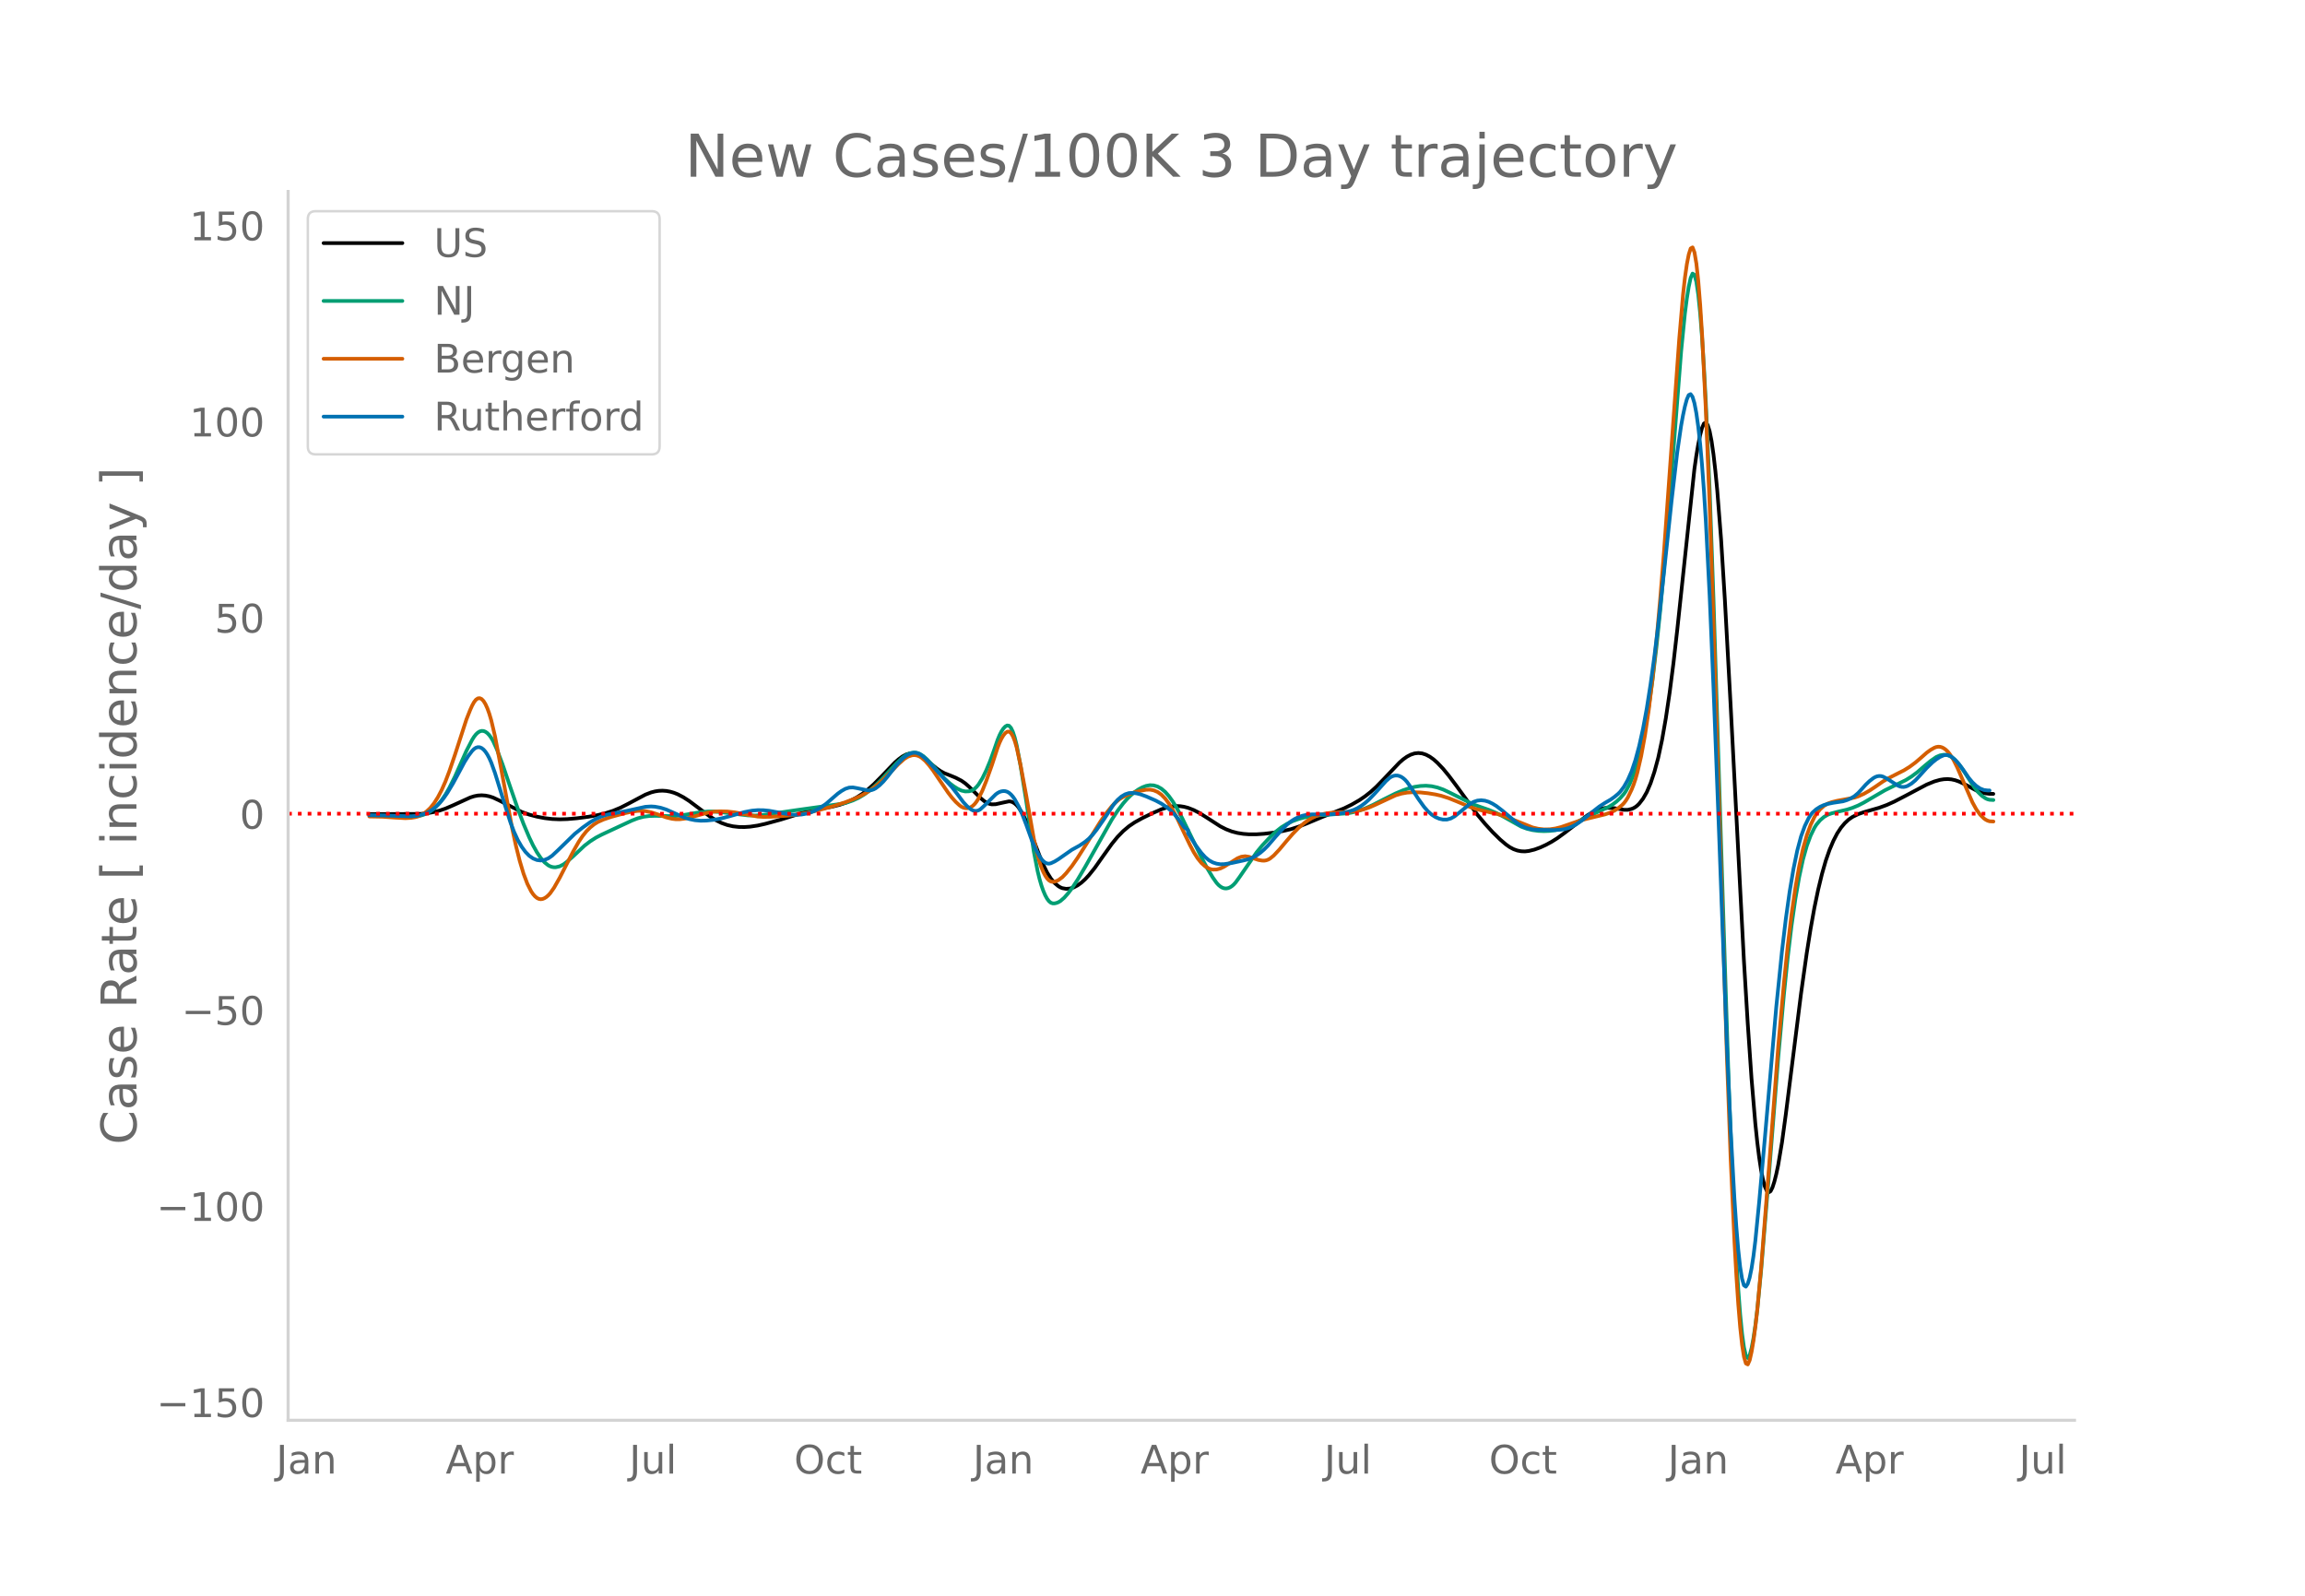 <svg height="864" viewBox="0 0 936 648" width="1248" xmlns="http://www.w3.org/2000/svg" xmlns:xlink="http://www.w3.org/1999/xlink"><defs><style>*{stroke-linecap:butt;stroke-linejoin:round}</style></defs><g id="figure_1"><path d="M0 648h936V0H0z" style="fill:#fff" id="patch_1"/><g id="axes_1"><path d="M117 576.72h725.4V77.76H117z" style="fill:none" id="patch_2"/><path clip-path="url(#p69cd43a66b)" d="m149.973 330.601 20.873-.1 3.093-.344 2.32-.431 2.318-.603 2.32-.79 3.092-1.327 6.958-3.172 1.546-.496 1.546-.305 1.547-.093 1.546.115 1.546.31 1.546.5 2.32 1.083 9.277 4.75 3.092 1.092 3.093.816 3.092.6 3.092.365 3.093.127 3.092-.095 3.866-.33 4.638-.603 3.866-.692 3.092-.746 3.093-.993 3.092-1.29 3.092-1.578 6.958-3.7 2.32-.898 1.546-.402 1.546-.238 1.546-.068 1.546.108 1.547.282 1.546.45 1.546.615 2.32 1.219 2.319 1.493 3.092 2.315 5.412 4.048 2.319 1.436 2.32 1.152 2.319.822 2.319.525 2.32.26 2.318.038 2.32-.15 3.092-.46 3.093-.695 6.184-1.684 6.185-1.923 3.866-1.194 3.092-.762 3.092-.56 4.64-.814 3.091-.777 2.32-.782 2.32-.99 2.318-1.218 2.32-1.502 2.319-1.8 2.32-2.065 3.092-3.127 5.411-5.653 1.547-1.35 1.546-1.14 1.546-.826 1.546-.406 1.546.018 1.547.412 1.546.774 1.546 1.128 4.639 3.738 1.546 1.069 1.546.85 2.32.911 2.319.954 2.319 1.197 1.546 1.08 1.546 1.359 4.639 4.576 1.546 1.3 1.546.888.773.265.774.147 1.546-.054 3.092-.68 2.32-.488.773.088.773.29.773.492.773.694.773.895 1.546 2.373 1.546 3.134 1.547 3.875 3.865 10.175 1.546 3.72 1.546 3.143 1.547 2.48 1.546 1.84 1.546 1.29.773.45.773.316 1.546.27 1.547-.113 1.546-.466 1.546-.808 1.546-1.108 1.546-1.399 1.547-1.671 2.319-2.885 3.092-4.383 3.866-5.405 2.32-2.84 2.318-2.38 2.32-1.957 2.319-1.567 3.092-1.718 3.866-1.886 3.865-1.7 2.32-.757 2.319-.476 1.546-.104 1.546.074 1.547.243 1.546.404 2.32.9 2.318 1.192 3.093 1.952 5.412 3.493 2.319 1.174 2.32.897 2.318.607 2.32.368 2.32.182 3.091-.006 3.093-.207 3.865-.47 3.866-.67 3.092-.72 3.093-.99 3.092-1.214 6.958-2.905 8.504-3.364 3.092-1.522 3.093-1.78 2.32-1.57 2.318-1.822 2.32-2.114 3.092-3.188 6.185-6.518 1.546-1.358 1.546-1.1 1.547-.811 1.546-.514 1.546-.177 1.546.17 1.546.507 1.547.809 1.546 1.102 1.546 1.377 2.32 2.43 2.319 2.819 3.092 4.113 8.504 11.698 3.092 3.703 3.093 3.384 3.092 3.037 2.32 1.976 1.546 1.095 1.546.826 1.546.555 1.546.3 1.547.061 1.546-.174 2.32-.572 2.318-.837 2.32-1.064 2.319-1.257 2.32-1.455 3.092-2.248 9.277-7.158 2.32-1.336 1.545-.7 1.547-.514 1.546-.3 1.546-.083 2.32.148 2.319.37 1.546.29 1.546.004 1.546-.36.773-.322.773-.448.774-.6.773-.76 1.546-1.994 1.546-2.69 1.546-3.622 1.546-4.615 1.547-5.71 1.546-7.214 1.546-8.821L678 281.26l1.546-11.996 1.547-13.562 6.958-65.23.773-5.389.773-4.588.773-3.786.773-2.93.773-1.803.773-.406.773 1.045.773 2.497.773 3.948.774 5.383.773 6.735.773 8.002 1.546 19.759 1.546 24.689 2.32 42.443L708.15 389.9l1.546 25.423 1.547 22.595 1.546 18.313.773 7.414.773 6.253.773 5.095.773 3.962.773 2.852.773 1.748.773.642.774-.464.773-1.527.773-2.391.773-3.052.773-3.673 1.546-9.208 1.546-11.34 3.093-24.495 3.092-24.583 2.32-16.417 1.546-9.744 1.546-8.593 1.546-7.437 1.546-6.374 1.546-5.402 1.547-4.442 1.546-3.635 1.546-2.985 1.546-2.345 1.546-1.832 1.547-1.446 1.546-1.07 2.32-1.145 2.318-.8 6.185-1.778 3.093-1.13 3.092-1.387 3.866-2 9.277-4.91 3.092-1.264 2.32-.656 1.546-.244 1.546-.077 1.546.128 1.546.344 1.546.546 2.32 1.085 4.638 2.51 2.32.856 1.546.359 1.546.176 1.546.018h0" style="fill:none;stroke:#000;stroke-linecap:round;stroke-width:1.5" id="line2d_1"/><path clip-path="url(#p69cd43a66b)" d="m149.973 331.125 6.185.103 6.957.406 3.093.09 2.32-.116 1.545-.227 1.547-.41 1.546-.602 1.546-.858 1.546-1.182 1.546-1.512 1.547-1.882 1.546-2.29 1.546-2.7 2.32-4.65 2.319-5.227 2.319-5.17 2.32-4.47.772-1.233.773-.99.773-.73.774-.471.773-.212.773.048.773.304.773.56.773.813.773 1.067.773 1.322 1.546 3.39 2.32 6.156 3.092 9.087 3.093 8.905 2.319 6.147 2.32 5.466 1.545 3.225 1.547 2.774 1.546 2.296 1.546 1.8 1.546 1.236.773.4.773.256.773.114.774-.013 1.546-.36 1.546-.795 1.546-1.176 2.32-2.054 4.638-4.349 2.32-1.78 2.319-1.486 2.319-1.21 7.731-3.608 4.639-2.151 2.319-.898 2.32-.619 2.318-.3 2.32-.076 7.73.117 3.093-.308 4.639-.788 3.092-.509 3.093-.28 2.319.02 3.092.29 10.824 1.289 3.092.023 3.092-.235 4.64-.65 8.503-1.258 18.555-2.594 2.319-.56 2.32-.8 2.319-1.069 2.319-1.4 2.32-1.726 2.318-2.022 2.32-2.302 3.865-4.192 2.32-2.475 2.319-2.178 1.546-1.132 1.546-.698 1.546-.258.774.043.773.165.773.288 1.546.945 1.546 1.379 2.32 2.43 4.638 5.2 2.32 2.106 1.546 1.167 1.546.97 1.546.737 1.546.355 1.546-.062.773-.197.774-.349.773-.543.773-.745.773-.946 1.546-2.493 1.546-3.167 1.546-3.715 1.547-4.256 1.546-4.475.773-1.875.773-1.525.773-1.175.773-.826.773-.443.773.113.774.837.773 1.597.773 2.357.773 3.116 1.546 8.148 2.32 14.39 3.092 20.605 1.546 7.946.773 3.183.773 2.666.773 2.207.773 1.801.773 1.408.774 1.015.773.62.773.248.773-.019.773-.18.773-.322.773-.463 1.546-1.34 1.547-1.756 1.546-2.027 2.319-3.515 3.092-5.228 10.824-19.198 2.32-3.544 2.318-3.056 1.547-1.76 1.546-1.53 1.546-1.297 1.546-1.065 1.546-.83 1.547-.59 1.546-.285 1.546.084 1.546.458 1.546.867 1.547 1.31 1.546 1.754 1.546 2.15 1.546 2.496 2.32 4.351 3.865 7.902 3.866 7.87 2.319 4.366 2.32 3.862 1.545 2.19.773.846.774.652.773.455.773.26.773.066.773-.123.773-.305.773-.487.773-.669.773-.85 1.547-2.128 6.957-10.091 2.32-2.82 3.092-3.292 2.32-2.212 2.319-1.839 2.32-1.423 2.318-1.11 2.32-.839 2.319-.633 3.092-.57 3.093-.321 11.596-.818 2.32-.464 2.319-.649 2.32-.854 3.092-1.382 4.638-2.393 4.639-2.308 3.092-1.305 2.32-.785 2.319-.589 2.32-.357 2.318-.105 2.32.2 2.319.521 2.32.816 2.319 1.085 10.05 5.01 3.092 1.102 3.093 1.072 3.092 1.281 2.32 1.182 7.73 4.345 2.32.858 2.319.554 2.32.314 2.319.096 2.319-.091 2.32-.303 2.319-.594 2.319-.862 3.092-1.422 5.412-2.603 8.504-4.004 1.546-.928 1.546-1.17 1.547-1.416 1.546-1.754.773-1.133 1.546-2.872 1.546-3.691 1.547-4.782 1.546-6.145 1.546-7.53 1.546-9.168 1.546-11.058 1.547-12.96 1.546-14.92 1.546-16.939 2.32-28.87 4.638-59.51 1.546-15.494.773-5.996.773-4.828.773-3.56.773-1.792.774.476.773 2.844.773 5.214.773 7.581.773 9.937.773 12.222.773 14.44 1.546 35.49 1.547 44.138 3.865 124.397 2.32 72.573 1.546 39.32 1.546 31.255.773 12.458.773 10.188.773 7.896.773 5.603.773 3.31.773 1.017.773-1.178.774-2.88.773-4.089.773-5.2.773-6.313 1.546-15.88 3.092-37.72 3.866-48.795 2.32-25.716 1.545-15.013 1.547-12.894 1.546-10.77 1.546-8.86 1.546-7.163 1.546-5.49 1.547-4.164 1.546-3.19.773-1.233 1.546-1.838 1.546-1.33 1.547-.912 1.546-.552 3.092-.791 3.093-.71 2.319-.747 2.32-.96 2.318-1.184 4.64-2.716 3.865-2.257 3.865-1.9 4.639-2.247 2.319-1.452 2.32-1.722 3.092-2.672 2.319-1.915 2.32-1.618 1.545-.668 1.547-.253.773.032.773.156.773.293.773.434.773.575 1.546 1.567 1.547 1.98 1.546 2.246 3.865 6.024 1.546 1.904 1.547 1.515 1.546 1.035.773.33.773.203 1.546.086h0" style="fill:none;stroke:#009e73;stroke-linecap:round;stroke-width:1.5" id="line2d_2"/><path clip-path="url(#p69cd43a66b)" d="m149.973 331.552 5.411.106 5.412.376 3.866.2 2.319-.132 1.546-.252 1.546-.465 1.547-.76 1.546-1.06 1.546-1.454 1.546-1.939 1.546-2.428 1.547-2.952 1.546-3.507 1.546-4.058 2.32-6.788 4.638-14.293 1.546-3.911.773-1.71.773-1.41.773-.987.773-.537.774-.088.773.362.773.81.773 1.26.773 1.705.773 2.151.773 2.598 1.546 6.534 2.32 12.236 4.638 25.133 1.546 7.154 1.547 6.17 1.546 5.157 1.546 4.106 1.546 3.057.773 1.141.773.89.774.64.773.39.773.141.773-.104.773-.316.773-.497.773-.673.773-.847 1.546-2.21 2.32-4.073 2.32-4.536 3.091-6.027 2.32-4.056 1.546-2.305 1.546-1.924 1.546-1.558 1.547-1.254 1.546-.967 2.32-1.025 3.091-1.052 5.412-1.472 3.093-.662 2.319-.317 1.546-.038 1.546.131 2.32.48 2.319.733 3.865 1.36 2.32.555 1.546.18h1.546l2.32-.29 2.319-.526 6.958-1.907 2.319-.348 2.32-.135 3.092.068 3.092.344 3.865.738 5.412.973 2.32.14 3.092-.051 6.958-.48 3.865-.441 3.866-.69 4.638-1.073 5.412-1.483 5.412-1.732 3.865-1.485 2.32-1.073 2.319-1.28 2.32-1.53 2.319-1.82 2.319-2.098 3.092-3.138 3.093-3.146 2.319-2.058 1.546-.943 1.546-.498.773-.08.774.046.773.185.773.326.773.466 1.546 1.35 1.546 1.758 1.546 2.018 2.32 3.445 3.865 5.657 1.546 2.018 1.547 1.726 1.546 1.421.773.545.773.378.773.204.773.029.773-.146.773-.325.774-.532.773-.764.773-1.001.773-1.239 1.546-3.177 1.546-3.845 2.32-6.512 2.319-7.088.773-1.988.773-1.641.773-1.294.773-.947.773-.571.773-.056.774.6.773 1.284.773 1.967.773 2.651 1.546 7.018 2.32 12.386 3.092 17.654 1.546 6.751.773 2.682.773 2.23.773 1.828.773 1.475.773 1.133.774.79.773.448.773.123.773-.112.773-.258.773-.386 1.546-1.156 1.546-1.616 2.32-2.895 2.319-3.346 3.866-6.085 5.411-8.672 2.32-3.33 2.319-2.889 1.546-1.576 1.546-1.257 1.546-.944 2.32-1.054 2.319-.807 2.32-.6 2.319-.42 1.546-.045 1.546.3 1.546.652 1.546 1.084 1.547 1.59 1.546 2.097 1.546 2.53 1.546 2.892 2.32 4.921 3.092 6.417 1.546 2.925 1.546 2.452 1.547 1.912 1.546 1.384 1.546.894.773.267.773.147 1.546-.042 1.547-.41 1.546-.753 5.411-3.394 1.547-.622 1.546-.196 1.546.237 3.866 1.274 1.546.26.773.014.773-.124.773-.27.773-.414 1.546-1.256 2.32-2.465 3.092-3.688 2.32-2.663 2.319-2.383 2.319-1.996 1.546-1.095 1.546-.911 1.547-.73 1.546-.55 2.32-.565 2.318-.318 3.866-.224 3.865-.179 3.093-.372 2.32-.557 2.318-.8 2.32-.991 8.504-3.967 2.32-.687 2.318-.426 2.32-.158 3.092.09 3.092.323 3.093.506 2.32.535 3.092.985 3.092 1.24 5.412 2.294 2.319.791 2.32.589 6.184 1.392 2.32.689 3.092 1.166 9.277 3.717 2.32.536 2.319.254 2.319-.045 2.32-.336 2.319-.588 4.638-1.608 3.093-1.045 3.092-.8 6.958-1.676 2.32-.788 1.545-.76 1.547-1.001 1.546-1.256.773-.81.773-1.023.773-1.251 1.546-3.188.773-1.953.773-2.283.774-2.696 1.546-6.683 1.546-8.418 1.546-10.43 1.546-12.717 1.547-15.013 1.546-17.206 1.546-19.294 2.32-32.424 3.865-53.916 1.546-18.012.773-6.88.773-5.426.773-3.972.773-2.426.773-.426.774 2.028.773 4.572.773 7.117.773 9.662.773 12.163 1.546 30.957 1.546 39.087 1.547 46.996 5.411 175.613 1.546 41.93 1.547 33.698.773 13.747.773 11.597.773 9.37.773 7.13.773 4.886.773 2.644.773.403.773-1.745.774-3.42.773-4.621.773-5.73.773-6.836 1.546-16.917 3.092-39.572 3.866-50.364 2.32-25.955 1.545-14.97 1.547-12.811 1.546-10.657 1.546-8.751 1.546-7.098 1.546-5.47 1.547-4.174 1.546-3.213.773-1.25 1.546-1.879 1.546-1.366 1.547-.942 1.546-.57 2.319-.577 6.958-1.28 1.546-.504 2.32-1.048 2.319-1.328 2.32-1.537 3.091-2.144 2.32-1.364 3.865-1.974 2.32-1.17 2.319-1.436 2.32-1.718 2.318-1.98 2.32-2.05 1.546-1.12 1.546-.878.773-.29.773-.127.773.047.774.221.773.395.773.57.773.745.773.926 1.546 2.393 1.546 3.103 3.093 7.12 3.092 7.104 1.546 2.796 1.547 2.163 1.546 1.54.773.54.773.388.773.235 1.546.085h0" style="fill:none;stroke:#d55e00;stroke-linecap:round;stroke-width:1.5" id="line2d_3"/><path clip-path="url(#p69cd43a66b)" d="m149.973 331.06 6.185.09 10.823.334 2.32-.214 1.545-.32 1.547-.491 1.546-.682 1.546-.952 1.546-1.242 1.546-1.54 1.547-1.877 1.546-2.223 2.32-3.884 2.318-4.284 2.32-4.35 1.546-2.46 1.546-2.045.773-.776.773-.512.773-.234.774.044.773.323.773.601.773.882.773 1.166.773 1.449.773 1.732 1.546 4.295 3.866 12.468 2.32 7.328 1.545 4.08 1.547 3.362 1.546 2.678 1.546 2.117 1.546 1.589 1.546 1.076 1.547.63 1.546.2 1.546-.229 1.546-.646 1.546-1.062 2.32-2.171 6.958-6.776 3.092-2.461 3.092-2.202 2.32-1.345 2.319-1.02 2.32-.723 2.319-.456 5.411-1.017 7.731-1.698 2.32-.143 1.546.096 2.32.424 2.318.739 2.32 1.024 4.638 2.065 2.32.767 2.319.476 2.32.205 2.318-.05 3.093-.323 3.092-.574 3.093-.824 6.184-1.73 3.093-.59 2.32-.204 2.318.029 2.32.227 3.092.552 5.412.974 2.32.131 2.318-.13 2.32-.43 1.546-.467 1.546-.63 2.32-1.253 2.319-1.634 2.32-2.023 2.318-2.008 1.547-1.109 1.546-.882 1.546-.5 1.546-.078 1.546.272 4.639.954.773-.023.773-.155.773-.285.773-.418 1.547-1.192 1.546-1.528 1.546-1.826 3.866-4.944 2.319-2.499 1.546-1.238 1.546-.82.773-.25.773-.123.774.023.773.174.773.323.773.474 1.546 1.32 2.32 2.363 6.184 6.77 2.32 2.518 2.319 2.98 2.319 3.122 1.546 1.662 1.546 1.264.774.42.773.21.773-.01.773-.231.773-.45 1.546-1.415 4.639-4.612.773-.563.773-.412.773-.262.773-.112.773.044.773.228.773.44.774.659.773.876.773 1.094 1.546 2.795 1.546 3.433 1.546 4.027 2.32 6.45 1.546 3.569 1.546 2.862.773 1.12.773.866.773.602.773.34.774.075.773-.169 1.546-.724 1.546-.951 5.412-3.786 3.092-1.696 2.32-1.566 1.546-1.3 1.546-1.622 1.546-1.942 3.092-4.436 3.866-5.873 1.546-1.815 1.546-1.36 1.547-.92 1.546-.498 1.546-.082 1.546.209 1.546.375 2.32.841 3.865 1.691 2.32 1.239 2.319 1.557 1.546 1.296 1.546 1.595 1.546 1.896 2.32 3.269 1.546 1.179v1.222l3.092 4.87 2.32 3.126 1.546 1.707 1.546 1.288 1.546.868 1.546.517 1.547.236 1.546-.037 3.092-.463 4.639-1.005 2.32-.58 1.545-.61 1.546-.857 1.547-1.105 1.546-1.337 1.546-1.556 3.092-3.604 3.093-3.43 1.546-1.504 1.546-1.257 1.546-1.007 1.547-.772 1.546-.552 1.546-.334 2.32-.228 2.319-.015 3.865.04 3.093-.159 3.092-.41 2.32-.52 2.319-.743 1.546-.72 1.546-.935 1.546-1.149 1.546-1.354 2.32-2.406 4.638-5.166 1.546-1.368.774-.455.773-.297.773-.14.773.017.773.18.773.344.773.51.773.677.773.843 1.547 2.167 3.092 4.773 2.32 3.23 1.545 1.765 1.547 1.38 1.546 1.003 1.546.666 1.546.338 1.546-.008 1.547-.422 1.546-.853 2.32-1.856 3.865-3.15 1.546-.9 1.546-.514 1.546-.142 1.546.173 1.547.474 1.546.755 1.546.957 2.32 1.775 6.184 5.195 1.546.964 1.547.715 1.546.5 1.546.321 2.32.179 6.184.11 3.093-.171 1.546-.246 1.546-.45 1.546-.66 1.546-.846 2.32-1.584 4.638-3.766 2.32-1.817 2.319-1.501 2.32-1.344 1.545-1.093 1.547-1.292.773-.782 1.546-2.056 1.546-2.735 1.546-3.496 1.546-4.578 1.547-5.742 1.546-6.959 1.546-8.385 1.546-9.864 1.546-11.31 1.547-12.612 2.319-21.259 3.092-29.056 2.32-19.887 1.546-10.62.773-4.287.773-3.606.773-2.86.773-1.786.773-.385.773 1.083.774 2.55.773 4.015.773 5.484.773 6.983.773 8.653.773 10.489.773 12.36 1.546 30.33 1.547 36.928 2.319 60.793 3.092 84.01 1.546 34.706 1.547 28.24.773 11.394.773 9.252.773 7.059.773 4.867.773 2.674.773.56.773-1.164.773-2.5.774-3.758.773-5.015.773-6.272 1.546-15.619 2.32-26.047 4.638-53.326 2.32-22.666 1.545-12.947 1.547-11.055 1.546-9.199 1.546-7.485 1.546-5.808 1.546-4.25 1.547-3.175.773-1.228.773-.99 1.546-1.374 1.546-.986 1.546-.71 1.547-.465 2.319-.46 3.865-.577 1.547-.477 1.546-.657 1.546-.935 1.546-1.31 1.546-1.678 1.547-1.73 1.546-1.47 1.546-1.186.773-.44.773-.286.773-.125.773.038.773.2 1.547.787 3.092 1.97 1.546.972.773.313.773.16.774.007.773-.146.773-.294 1.546-.926 1.546-1.29 1.546-1.64 3.093-3.415 2.32-2.243 1.545-1.239 1.546-.997 1.547-.678.773-.113.773.063.773.24.773.418 1.546 1.306 1.546 1.724 1.547 2.085 2.319 3.394 1.546 1.854 1.546 1.46 1.547 1.05 1.546.621 1.546.194.773-.005h0" style="fill:none;stroke:#0072b2;stroke-linecap:round;stroke-width:1.5" id="line2d_4"/><path clip-path="url(#p69cd43a66b)" d="M117 330.424h725.4" style="fill:none;stroke:red;stroke-dasharray:1.5,2.475;stroke-dashoffset:0;stroke-width:1.5" id="line2d_5"/><path d="M117 576.72V77.76" style="fill:none;stroke:#d3d3d3;stroke-linecap:square;stroke-linejoin:miter;stroke-width:1.25" id="patch_3"/><path d="M117 576.72h725.4" style="fill:none;stroke:#d3d3d3;stroke-linecap:square;stroke-linejoin:miter;stroke-width:1.25" id="patch_4"/><g id="matplotlib.axis_1"><g id="xtick_1"><g style="fill:#696969" transform="matrix(.16 0 0 -.16 112.128 598.378)" id="text_1"><defs><path d="M9.813 72.906h9.859V5.078q0-13.187-5-19.14-5-5.954-16.094-5.954h-3.75v8.297h3.078q6.531 0 9.219 3.672Q9.813-4.39 9.813 5.078z" id="DejaVuSans-74"/><path d="M34.281 27.484q-10.89 0-15.093-2.484-4.204-2.484-4.204-8.5 0-4.781 3.157-7.594 3.156-2.797 8.562-2.797 7.485 0 12 5.297 4.516 5.297 4.516 14.078v2zm17.922 3.72V0H43.22v8.297Q40.14 3.328 35.547.953q-4.594-2.375-11.234-2.375-8.391 0-13.36 4.719Q6 8.016 6 15.922q0 9.219 6.172 13.906 6.187 4.688 18.437 4.688h12.61v.89q0 6.203-4.078 9.594-4.078 3.39-11.453 3.39-4.688 0-9.141-1.124-4.438-1.125-8.531-3.375v8.312q4.921 1.906 9.562 2.844 4.64.953 9.031.953 11.875 0 17.735-6.156 5.86-6.14 5.86-18.64z" id="DejaVuSans-97"/><path d="M54.89 33.016V0h-8.984v32.719q0 7.765-3.031 11.61-3.031 3.858-9.078 3.858-7.281 0-11.484-4.64-4.204-4.625-4.204-12.64V0H9.08v54.688h9.03v-8.5q3.235 4.937 7.594 7.374Q30.078 56 35.797 56q9.422 0 14.25-5.828 4.844-5.828 4.844-17.156z" id="DejaVuSans-110"/></defs><use xlink:href="#DejaVuSans-74"/><use x="29.492" xlink:href="#DejaVuSans-97"/><use x="90.771" xlink:href="#DejaVuSans-110"/></g></g><g id="xtick_2"><g style="fill:#696969" transform="matrix(.16 0 0 -.16 180.973 598.378)" id="text_2"><defs><path d="M34.188 63.188 20.797 26.906h26.812zm-5.579 9.718h11.188L67.578 0h-10.25l-6.64 18.703h-32.86L11.188 0H.78z" id="DejaVuSans-65"/><path d="M18.11 8.203v-29H9.077v75.484h9.031v-8.296q2.844 4.875 7.157 7.234Q29.594 56 35.594 56q9.968 0 16.187-7.906 6.235-7.907 6.235-20.797T51.78 6.484q-6.218-7.906-16.187-7.906-6 0-10.328 2.375-4.313 2.375-7.157 7.25zm30.578 19.094q0 9.906-4.079 15.547-4.078 5.64-11.203 5.64-7.14 0-11.218-5.64-4.079-5.64-4.079-15.547 0-9.906 4.078-15.547 4.079-5.64 11.22-5.64 7.124 0 11.202 5.64t4.078 15.547z" id="DejaVuSans-112"/><path d="M41.11 46.297q-1.516.875-3.297 1.281Q36.03 48 33.89 48q-7.625 0-11.703-4.953-4.079-4.953-4.079-14.234V0H9.08v54.688h9.03v-8.5q2.844 4.984 7.375 7.39Q30.031 56 36.531 56q.922 0 2.047-.125 1.125-.11 2.484-.36z" id="DejaVuSans-114"/></defs><use xlink:href="#DejaVuSans-65"/><use x="68.408" xlink:href="#DejaVuSans-112"/><use x="131.885" xlink:href="#DejaVuSans-114"/></g></g><g id="xtick_3"><g style="fill:#696969" transform="matrix(.16 0 0 -.16 255.512 598.378)" id="text_3"><defs><path d="M8.5 21.578v33.11h8.984V21.922q0-7.766 3.016-11.656 3.031-3.875 9.094-3.875 7.265 0 11.484 4.64 4.234 4.64 4.234 12.656v31h8.985V0h-8.984v8.406Q42.047 3.422 37.718 1q-4.313-2.422-10.032-2.422-9.421 0-14.312 5.86Q8.5 10.296 8.5 21.578zM31.11 56z" id="DejaVuSans-117"/><path d="M9.422 75.984h8.984V0H9.422z" id="DejaVuSans-108"/></defs><use xlink:href="#DejaVuSans-74"/><use x="29.492" xlink:href="#DejaVuSans-117"/><use x="92.871" xlink:href="#DejaVuSans-108"/></g></g><g id="xtick_4"><g style="fill:#696969" transform="matrix(.16 0 0 -.16 322.457 598.378)" id="text_4"><defs><path d="M39.406 66.219q-10.75 0-17.078-8.016-6.312-8-6.312-21.828 0-13.766 6.312-21.781 6.328-8 17.078-8 10.735 0 17.016 8 6.281 8.015 6.281 21.781 0 13.828-6.281 21.828-6.281 8.016-17.016 8.016zm0 8q15.328 0 24.5-10.281 9.188-10.282 9.188-27.563 0-17.234-9.188-27.516-9.172-10.28-24.5-10.28-15.375 0-24.593 10.25-9.204 10.265-9.204 27.546t9.204 27.563q9.218 10.28 24.593 10.28z" id="DejaVuSans-79"/><path d="M48.781 52.594v-8.407q-3.812 2.11-7.64 3.157-3.828 1.047-7.735 1.047-8.75 0-13.593-5.547-4.829-5.532-4.829-15.547 0-10.016 4.829-15.563 4.843-5.53 13.593-5.53 3.907 0 7.735 1.046 3.828 1.047 7.64 3.156V2.094Q45.016.344 40.984-.531q-4.015-.89-8.562-.89-12.36 0-19.64 7.765-7.266 7.765-7.266 20.953 0 13.375 7.343 21.031Q20.22 56 33.016 56q4.14 0 8.093-.86 3.953-.843 7.672-2.546z" id="DejaVuSans-99"/><path d="M18.313 70.219V54.688h18.5v-6.985h-18.5V18.016q0-6.688 1.828-8.594 1.828-1.906 7.453-1.906h9.218V0h-9.218q-10.407 0-14.36 3.875-3.953 3.89-3.953 14.14v29.688H2.687v6.984h6.594V70.22z" id="DejaVuSans-116"/></defs><use xlink:href="#DejaVuSans-79"/><use x="78.711" xlink:href="#DejaVuSans-99"/><use x="133.691" xlink:href="#DejaVuSans-116"/></g></g><g id="xtick_5"><g style="fill:#696969" transform="matrix(.16 0 0 -.16 395.083 598.378)" id="text_5"><use xlink:href="#DejaVuSans-74"/><use x="29.492" xlink:href="#DejaVuSans-97"/><use x="90.771" xlink:href="#DejaVuSans-110"/></g></g><g id="xtick_6"><g style="fill:#696969" transform="matrix(.16 0 0 -.16 463.154 598.378)" id="text_6"><use xlink:href="#DejaVuSans-65"/><use x="68.408" xlink:href="#DejaVuSans-112"/><use x="131.885" xlink:href="#DejaVuSans-114"/></g></g><g id="xtick_7"><g style="fill:#696969" transform="matrix(.16 0 0 -.16 537.694 598.378)" id="text_7"><use xlink:href="#DejaVuSans-74"/><use x="29.492" xlink:href="#DejaVuSans-117"/><use x="92.871" xlink:href="#DejaVuSans-108"/></g></g><g id="xtick_8"><g style="fill:#696969" transform="matrix(.16 0 0 -.16 604.639 598.378)" id="text_8"><use xlink:href="#DejaVuSans-79"/><use x="78.711" xlink:href="#DejaVuSans-99"/><use x="133.691" xlink:href="#DejaVuSans-116"/></g></g><g id="xtick_9"><g style="fill:#696969" transform="matrix(.16 0 0 -.16 677.264 598.378)" id="text_9"><use xlink:href="#DejaVuSans-74"/><use x="29.492" xlink:href="#DejaVuSans-97"/><use x="90.771" xlink:href="#DejaVuSans-110"/></g></g><g id="xtick_10"><g style="fill:#696969" transform="matrix(.16 0 0 -.16 745.336 598.378)" id="text_10"><use xlink:href="#DejaVuSans-65"/><use x="68.408" xlink:href="#DejaVuSans-112"/><use x="131.885" xlink:href="#DejaVuSans-114"/></g></g><g id="xtick_11"><g style="fill:#696969" transform="matrix(.16 0 0 -.16 819.875 598.378)" id="text_11"><use xlink:href="#DejaVuSans-74"/><use x="29.492" xlink:href="#DejaVuSans-117"/><use x="92.871" xlink:href="#DejaVuSans-108"/></g></g></g><g id="matplotlib.axis_2"><g id="ytick_1"><g style="fill:#696969" transform="matrix(.16 0 0 -.16 63.553 575.42)" id="text_12"><defs><path d="M10.594 35.5h62.593v-8.297H10.594z" id="DejaVuSans-8722"/><path d="M12.406 8.297h16.11v55.625l-17.532-3.516v8.985l17.438 3.515h9.86V8.296H54.39V0H12.406z" id="DejaVuSans-49"/><path d="M10.797 72.906h38.719v-8.312H19.828v-17.86q2.14.735 4.281 1.094 2.157.36 4.313.36 12.203 0 19.328-6.688 7.14-6.688 7.14-18.11 0-11.765-7.328-18.296-7.328-6.516-20.656-6.516-4.593 0-9.36.781-4.75.782-9.827 2.344v9.922q4.39-2.39 9.078-3.563 4.687-1.171 9.906-1.171 8.453 0 13.375 4.437 4.938 4.438 4.938 12.063 0 7.609-4.938 12.047-4.922 4.453-13.375 4.453-3.953 0-7.89-.875-3.922-.875-8.016-2.735z" id="DejaVuSans-53"/><path d="M31.781 66.406q-7.61 0-11.453-7.5Q16.5 51.422 16.5 36.375q0-14.984 3.828-22.484 3.844-7.5 11.453-7.5 7.672 0 11.5 7.5 3.844 7.5 3.844 22.484 0 15.047-3.844 22.531-3.828 7.5-11.5 7.5zm0 7.813q12.266 0 18.735-9.703 6.468-9.688 6.468-28.141 0-18.406-6.468-28.11-6.47-9.687-18.735-9.687-12.25 0-18.718 9.688-6.47 9.703-6.47 28.109 0 18.453 6.47 28.14Q19.53 74.22 31.78 74.22z" id="DejaVuSans-48"/></defs><use xlink:href="#DejaVuSans-8722"/><use x="83.789" xlink:href="#DejaVuSans-49"/><use x="147.412" xlink:href="#DejaVuSans-53"/><use x="211.035" xlink:href="#DejaVuSans-48"/></g></g><g id="ytick_2"><g style="fill:#696969" transform="matrix(.16 0 0 -.16 63.553 495.78)" id="text_13"><use xlink:href="#DejaVuSans-8722"/><use x="83.789" xlink:href="#DejaVuSans-49"/><use x="147.412" xlink:href="#DejaVuSans-48"/><use x="211.035" xlink:href="#DejaVuSans-48"/></g></g><g id="ytick_3"><g style="fill:#696969" transform="matrix(.16 0 0 -.16 73.733 416.142)" id="text_14"><use xlink:href="#DejaVuSans-8722"/><use x="83.789" xlink:href="#DejaVuSans-53"/><use x="147.412" xlink:href="#DejaVuSans-48"/></g></g><g id="ytick_4"><use xlink:href="#DejaVuSans-48" style="fill:#696969" transform="matrix(.16 0 0 -.16 97.32 336.503)" id="text_15"/></g><g id="ytick_5"><g style="fill:#696969" transform="matrix(.16 0 0 -.16 87.14 256.864)" id="text_16"><use xlink:href="#DejaVuSans-53"/><use x="63.623" xlink:href="#DejaVuSans-48"/></g></g><g id="ytick_6"><g style="fill:#696969" transform="matrix(.16 0 0 -.16 76.96 177.225)" id="text_17"><use xlink:href="#DejaVuSans-49"/><use x="63.623" xlink:href="#DejaVuSans-48"/><use x="127.246" xlink:href="#DejaVuSans-48"/></g></g><g id="ytick_7"><g style="fill:#696969" transform="matrix(.16 0 0 -.16 76.96 97.586)" id="text_18"><use xlink:href="#DejaVuSans-49"/><use x="63.623" xlink:href="#DejaVuSans-53"/><use x="127.246" xlink:href="#DejaVuSans-48"/></g></g><g style="fill:#696969" transform="matrix(0 -.2 -.2 0 55.393 464.8)" id="text_19"><defs><path d="M64.406 67.281v-10.39q-4.984 4.64-10.625 6.922-5.64 2.296-11.984 2.296-12.5 0-19.14-7.64-6.641-7.64-6.641-22.094 0-14.406 6.64-22.047 6.64-7.64 19.14-7.64 6.345 0 11.985 2.296 5.64 2.297 10.625 6.938V5.609Q59.234 2.094 53.437.33q-5.78-1.75-12.218-1.75-16.563 0-26.094 10.124-9.516 10.14-9.516 27.672 0 17.578 9.516 27.703 9.531 10.14 26.094 10.14 6.531 0 12.312-1.734 5.797-1.734 10.875-5.203z" id="DejaVuSans-67"/><path d="M44.281 53.078v-8.5q-3.797 1.953-7.906 2.922-4.094.984-8.5.984-6.688 0-10.031-2.047-3.344-2.046-3.344-6.156 0-3.125 2.39-4.906 2.391-1.781 9.626-3.39l3.078-.688q9.562-2.047 13.593-5.781 4.032-3.735 4.032-10.422 0-7.625-6.032-12.078-6.03-4.438-16.578-4.438-4.39 0-9.156.86Q10.688.296 5.422 2v9.281q4.984-2.594 9.812-3.89 4.829-1.282 9.579-1.282 6.343 0 9.75 2.172 3.421 2.172 3.421 6.125 0 3.656-2.468 5.61-2.453 1.953-10.813 3.765l-3.125.735q-8.344 1.75-12.062 5.39-3.704 3.64-3.704 9.985 0 7.718 5.47 11.906Q16.75 56 26.811 56q4.97 0 9.36-.734 4.406-.72 8.11-2.188z" id="DejaVuSans-115"/><path d="M56.203 29.594v-4.39H14.891q.593-9.282 5.593-14.142 5-4.859 13.938-4.859 5.172 0 10.031 1.266 4.86 1.265 9.656 3.812v-8.5Q49.266.734 44.187-.344 39.11-1.422 33.892-1.422q-13.094 0-20.735 7.61-7.64 7.625-7.64 20.625 0 13.421 7.25 21.296Q20.016 56 32.328 56q11.031 0 17.453-7.11 6.422-7.093 6.422-19.296zm-8.984 2.64q-.094 7.36-4.125 11.75-4.032 4.407-10.672 4.407-7.516 0-12.031-4.25-4.516-4.25-5.203-11.97z" id="DejaVuSans-101"/><path d="M44.39 34.188q3.172-1.079 6.172-4.594 3-3.516 6.032-9.672L66.609 0H56l-9.313 18.703q-3.624 7.328-7.015 9.719-3.39 2.39-9.25 2.39h-10.75V0h-9.86v72.906h22.266q12.5 0 18.656-5.234 6.157-5.219 6.157-15.766 0-6.89-3.203-11.437-3.204-4.532-9.297-6.282zM19.673 64.797V38.922h12.406q7.125 0 10.766 3.297 3.64 3.297 3.64 9.687 0 6.39-3.64 9.64-3.64 3.25-10.766 3.25z" id="DejaVuSans-82"/><path d="M8.594 75.984h20.703V69H17.578V-6.203h11.719v-6.984H8.594z" id="DejaVuSans-91"/><path d="M9.422 54.688h8.984V0H9.422zm0 21.296h8.984v-11.39H9.422z" id="DejaVuSans-105"/><path d="M45.406 46.39v29.594h8.985V0h-8.985v8.203Q42.578 3.328 38.25.953q-4.313-2.375-10.375-2.375-9.906 0-16.14 7.906-6.22 7.922-6.22 20.813 0 12.89 6.22 20.797Q17.968 56 27.874 56q6.063 0 10.375-2.375 4.328-2.36 7.156-7.234zm-30.61-19.093q0-9.906 4.079-15.547 4.078-5.64 11.203-5.64 7.125 0 11.219 5.64 4.11 5.64 4.11 15.547 0 9.906-4.11 15.547-4.094 5.64-11.219 5.64-7.125 0-11.203-5.64-4.078-5.64-4.078-15.547z" id="DejaVuSans-100"/><path d="M25.39 72.906h8.297L8.297-9.28H0z" id="DejaVuSans-47"/><path d="M32.172-5.078q-3.797-9.766-7.422-12.735-3.61-2.984-9.656-2.984H7.906v7.516h5.282q3.703 0 5.75 1.765Q21-9.766 23.483-3.219l1.61 4.094-22.11 53.813H12.5l17.094-42.766 17.093 42.766h9.516z" id="DejaVuSans-121"/><path d="M30.422 75.984v-89.171H9.719v6.984H21.39V69H9.719v6.984z" id="DejaVuSans-93"/></defs><use xlink:href="#DejaVuSans-67"/><use x="69.824" xlink:href="#DejaVuSans-97"/><use x="131.104" xlink:href="#DejaVuSans-115"/><use x="183.203" xlink:href="#DejaVuSans-101"/><use x="244.727" xlink:href="#DejaVuSans-32"/><use x="276.514" xlink:href="#DejaVuSans-82"/><use x="343.746" xlink:href="#DejaVuSans-97"/><use x="405.025" xlink:href="#DejaVuSans-116"/><use x="444.234" xlink:href="#DejaVuSans-101"/><use x="505.758" xlink:href="#DejaVuSans-32"/><use x="537.545" xlink:href="#DejaVuSans-91"/><use x="576.559" xlink:href="#DejaVuSans-32"/><use x="608.346" xlink:href="#DejaVuSans-105"/><use x="636.129" xlink:href="#DejaVuSans-110"/><use x="699.508" xlink:href="#DejaVuSans-99"/><use x="754.488" xlink:href="#DejaVuSans-105"/><use x="782.271" xlink:href="#DejaVuSans-100"/><use x="845.748" xlink:href="#DejaVuSans-101"/><use x="907.271" xlink:href="#DejaVuSans-110"/><use x="970.65" xlink:href="#DejaVuSans-99"/><use x="1025.631" xlink:href="#DejaVuSans-101"/><use x="1087.154" xlink:href="#DejaVuSans-47"/><use x="1120.846" xlink:href="#DejaVuSans-100"/><use x="1184.322" xlink:href="#DejaVuSans-97"/><use x="1245.602" xlink:href="#DejaVuSans-121"/><use x="1304.781" xlink:href="#DejaVuSans-32"/><use x="1336.568" xlink:href="#DejaVuSans-93"/></g></g><g style="fill:#696969" transform="matrix(.24 0 0 -.24 278.113 71.76)" id="text_20"><defs><path d="M9.813 72.906h13.28l32.329-60.984v60.984h9.562V0h-13.28L19.39 60.984V0H9.813z" id="DejaVuSans-78"/><path d="M4.203 54.688h8.985l11.234-42.672 11.172 42.672h10.593l11.235-42.672 11.187 42.672h8.985L63.28 0H52.688L40.922 44.828 29.109 0H18.5z" id="DejaVuSans-119"/><path d="M9.813 72.906h9.859V42.094L52.39 72.906h12.703L28.906 38.922 67.672 0H54.688L19.672 35.11V0h-9.86z" id="DejaVuSans-75"/><path d="M40.578 39.313Q47.656 37.797 51.625 33q3.984-4.781 3.984-11.813 0-10.78-7.422-16.703-7.421-5.906-21.093-5.906-4.578 0-9.438.906-4.86.907-10.031 2.72v9.515q4.094-2.39 8.969-3.61 4.89-1.218 10.218-1.218 9.266 0 14.125 3.656 4.86 3.656 4.86 10.64 0 6.454-4.516 10.079-4.515 3.64-12.562 3.64h-8.5v8.11h8.89q7.266 0 11.125 2.906 3.86 2.906 3.86 8.375 0 5.61-3.985 8.61-3.968 3.015-11.39 3.015-4.063 0-8.703-.89-4.641-.876-10.203-2.72v8.782q5.624 1.562 10.53 2.344 4.907.78 9.25.78 11.235 0 17.766-5.109 6.547-5.093 6.547-13.78 0-6.063-3.468-10.235-3.47-4.172-9.86-5.782z" id="DejaVuSans-51"/><path d="M19.672 64.797V8.109h11.922q15.093 0 22.093 6.829 7 6.843 7 21.593 0 14.64-7 21.453-7 6.813-22.093 6.813zm-9.86 8.11h20.266q21.188 0 31.094-8.813 9.922-8.813 9.922-27.563 0-18.86-9.969-27.703Q51.172 0 30.078 0H9.813z" id="DejaVuSans-68"/><path d="M9.422 54.688h8.984V-.984q0-10.438-3.984-15.125-3.969-4.688-12.813-4.688h-3.421v7.61H.594q5.125 0 6.968 2.374 1.86 2.36 1.86 9.829zm0 21.296h8.984v-11.39H9.422z" id="DejaVuSans-106"/><path d="M30.61 48.39q-7.22 0-11.422-5.64-4.204-5.64-4.204-15.453 0-9.813 4.172-15.453 4.188-5.64 11.453-5.64 7.188 0 11.375 5.655 4.203 5.672 4.203 15.438 0 9.719-4.203 15.406-4.187 5.688-11.375 5.688zm0 7.61q11.718 0 18.406-7.625 6.703-7.61 6.703-21.078 0-13.422-6.703-21.078-6.688-7.64-18.407-7.64-11.765 0-18.437 7.64-6.656 7.656-6.656 21.078 0 13.469 6.656 21.078Q18.844 56 30.609 56z" id="DejaVuSans-111"/></defs><use xlink:href="#DejaVuSans-78"/><use x="74.805" xlink:href="#DejaVuSans-101"/><use x="136.328" xlink:href="#DejaVuSans-119"/><use x="218.115" xlink:href="#DejaVuSans-32"/><use x="249.902" xlink:href="#DejaVuSans-67"/><use x="319.727" xlink:href="#DejaVuSans-97"/><use x="381.006" xlink:href="#DejaVuSans-115"/><use x="433.105" xlink:href="#DejaVuSans-101"/><use x="494.629" xlink:href="#DejaVuSans-115"/><use x="546.729" xlink:href="#DejaVuSans-47"/><use x="580.42" xlink:href="#DejaVuSans-49"/><use x="644.043" xlink:href="#DejaVuSans-48"/><use x="707.666" xlink:href="#DejaVuSans-48"/><use x="771.289" xlink:href="#DejaVuSans-75"/><use x="836.865" xlink:href="#DejaVuSans-32"/><use x="868.652" xlink:href="#DejaVuSans-51"/><use x="932.275" xlink:href="#DejaVuSans-32"/><use x="964.063" xlink:href="#DejaVuSans-68"/><use x="1041.064" xlink:href="#DejaVuSans-97"/><use x="1102.344" xlink:href="#DejaVuSans-121"/><use x="1161.523" xlink:href="#DejaVuSans-32"/><use x="1193.311" xlink:href="#DejaVuSans-116"/><use x="1232.52" xlink:href="#DejaVuSans-114"/><use x="1273.633" xlink:href="#DejaVuSans-97"/><use x="1334.912" xlink:href="#DejaVuSans-106"/><use x="1362.695" xlink:href="#DejaVuSans-101"/><use x="1424.219" xlink:href="#DejaVuSans-99"/><use x="1479.199" xlink:href="#DejaVuSans-116"/><use x="1518.408" xlink:href="#DejaVuSans-111"/><use x="1579.59" xlink:href="#DejaVuSans-114"/><use x="1620.703" xlink:href="#DejaVuSans-121"/></g><g id="legend_1"><path d="M128.2 184.5h136.45q3.2 0 3.2-3.2V88.96q0-3.2-3.2-3.2H128.2q-3.2 0-3.2 3.2v92.34q0 3.2 3.2 3.2z" style="fill:none;opacity:.8;stroke:#ccc;stroke-linejoin:miter" id="patch_5"/><path d="M131.4 98.718h32" style="fill:none;stroke:#000;stroke-linecap:round;stroke-width:1.5" id="line2d_6"/><g style="fill:#696969" transform="matrix(.16 0 0 -.16 176.2 104.317)" id="text_21"><defs><path d="M8.688 72.906h9.921V28.61q0-11.718 4.235-16.875 4.25-5.14 13.781-5.14 9.469 0 13.719 5.14 4.25 5.157 4.25 16.875v44.297H64.5V27.391q0-14.25-7.063-21.532-7.046-7.28-20.812-7.28-13.828 0-20.89 7.28-7.047 7.282-7.047 21.532z" id="DejaVuSans-85"/><path d="M53.516 70.516V60.89q-5.61 2.687-10.594 4-4.984 1.328-9.625 1.328-8.047 0-12.422-3.125t-4.375-8.89q0-4.845 2.906-7.313 2.907-2.453 11.016-3.97l5.953-1.218q11.031-2.11 16.281-7.406 5.25-5.297 5.25-14.172 0-10.61-7.11-16.078-7.093-5.469-20.812-5.469-5.172 0-11.015 1.172Q13.14.922 6.89 3.219v10.156q6-3.36 11.765-5.078 5.766-1.703 11.328-1.703 8.438 0 13.032 3.312 4.593 3.328 4.593 9.485 0 5.359-3.297 8.39-3.296 3.032-10.812 4.547L27.484 33.5q-11.03 2.188-15.968 6.875-4.922 4.688-4.922 13.047 0 9.672 6.812 15.234 6.813 5.563 18.766 5.563 5.14 0 10.453-.938 5.328-.922 10.89-2.765z" id="DejaVuSans-83"/></defs><use xlink:href="#DejaVuSans-85"/><use x="73.193" xlink:href="#DejaVuSans-83"/></g><path d="M131.4 122.203h32" style="fill:none;stroke:#009e73;stroke-linecap:round;stroke-width:1.5" id="line2d_8"/><g style="fill:#696969" transform="matrix(.16 0 0 -.16 176.2 127.802)" id="text_22"><use xlink:href="#DejaVuSans-78"/><use x="74.805" xlink:href="#DejaVuSans-74"/></g><path d="M131.4 145.688h32" style="fill:none;stroke:#d55e00;stroke-linecap:round;stroke-width:1.5" id="line2d_10"/><g style="fill:#696969" transform="matrix(.16 0 0 -.16 176.2 151.287)" id="text_23"><defs><path d="M19.672 34.813V8.108H35.5q7.953 0 11.781 3.297 3.844 3.297 3.844 10.078 0 6.844-3.844 10.078-3.828 3.25-11.781 3.25zm0 29.984V42.828h14.61q7.218 0 10.75 2.703 3.546 2.719 3.546 8.282 0 5.515-3.547 8.25-3.531 2.734-10.75 2.734zm-9.86 8.11h25.204q11.28 0 17.375-4.688Q58.5 63.53 58.5 54.89q0-6.703-3.125-10.657-3.125-3.953-9.188-4.922 7.282-1.562 11.313-6.53 4.031-4.954 4.031-12.376 0-9.765-6.64-15.093Q48.25 0 35.984 0H9.812z" id="DejaVuSans-66"/><path d="M45.406 27.984q0 9.766-4.031 15.125-4.016 5.375-11.297 5.375-7.219 0-11.25-5.375-4.031-5.359-4.031-15.125 0-9.718 4.031-15.093t11.25-5.375q7.281 0 11.297 5.375 4.031 5.375 4.031 15.093zm8.985-21.203q0-13.953-6.203-20.765Q42-20.797 29.203-20.797q-4.734 0-8.937.703-4.203.703-8.157 2.172v8.735q3.954-2.141 7.813-3.157 3.86-1.031 7.86-1.031 8.843 0 13.234 4.61 4.39 4.609 4.39 13.937v4.453q-2.781-4.844-7.125-7.234Q33.938 0 27.875 0 17.828 0 11.672 7.656q-6.156 7.672-6.156 20.328 0 12.688 6.156 20.344Q17.828 56 27.875 56q6.063 0 10.406-2.39 4.344-2.391 7.125-7.22v8.297h8.985z" id="DejaVuSans-103"/></defs><use xlink:href="#DejaVuSans-66"/><use x="68.604" xlink:href="#DejaVuSans-101"/><use x="130.127" xlink:href="#DejaVuSans-114"/><use x="169.49" xlink:href="#DejaVuSans-103"/><use x="232.967" xlink:href="#DejaVuSans-101"/><use x="294.49" xlink:href="#DejaVuSans-110"/></g><path d="M131.4 169.173h32" style="fill:none;stroke:#0072b2;stroke-linecap:round;stroke-width:1.5" id="line2d_12"/><g style="fill:#696969" transform="matrix(.16 0 0 -.16 176.2 174.773)" id="text_24"><defs><path d="M54.89 33.016V0h-8.984v32.719q0 7.765-3.031 11.61-3.031 3.858-9.078 3.858-7.281 0-11.484-4.64-4.204-4.625-4.204-12.64V0H9.08v75.984h9.03V46.188q3.235 4.937 7.594 7.374Q30.078 56 35.797 56q9.422 0 14.25-5.828 4.844-5.828 4.844-17.156z" id="DejaVuSans-104"/><path d="M37.11 75.984V68.5h-8.594q-4.828 0-6.72-1.953-1.874-1.953-1.874-7.031v-4.828h14.797v-6.985H19.922V0H10.89v47.703H2.297v6.984h8.594V58.5q0 9.125 4.25 13.297 4.25 4.187 13.468 4.187z" id="DejaVuSans-102"/></defs><use xlink:href="#DejaVuSans-82"/><use x="64.982" xlink:href="#DejaVuSans-117"/><use x="128.361" xlink:href="#DejaVuSans-116"/><use x="167.57" xlink:href="#DejaVuSans-104"/><use x="230.949" xlink:href="#DejaVuSans-101"/><use x="292.473" xlink:href="#DejaVuSans-114"/><use x="333.586" xlink:href="#DejaVuSans-102"/><use x="368.791" xlink:href="#DejaVuSans-111"/><use x="429.973" xlink:href="#DejaVuSans-114"/><use x="469.336" xlink:href="#DejaVuSans-100"/></g></g></g></g><defs><clipPath id="p69cd43a66b"><path d="M117 77.76h725.4v498.96H117z"/></clipPath></defs></svg>